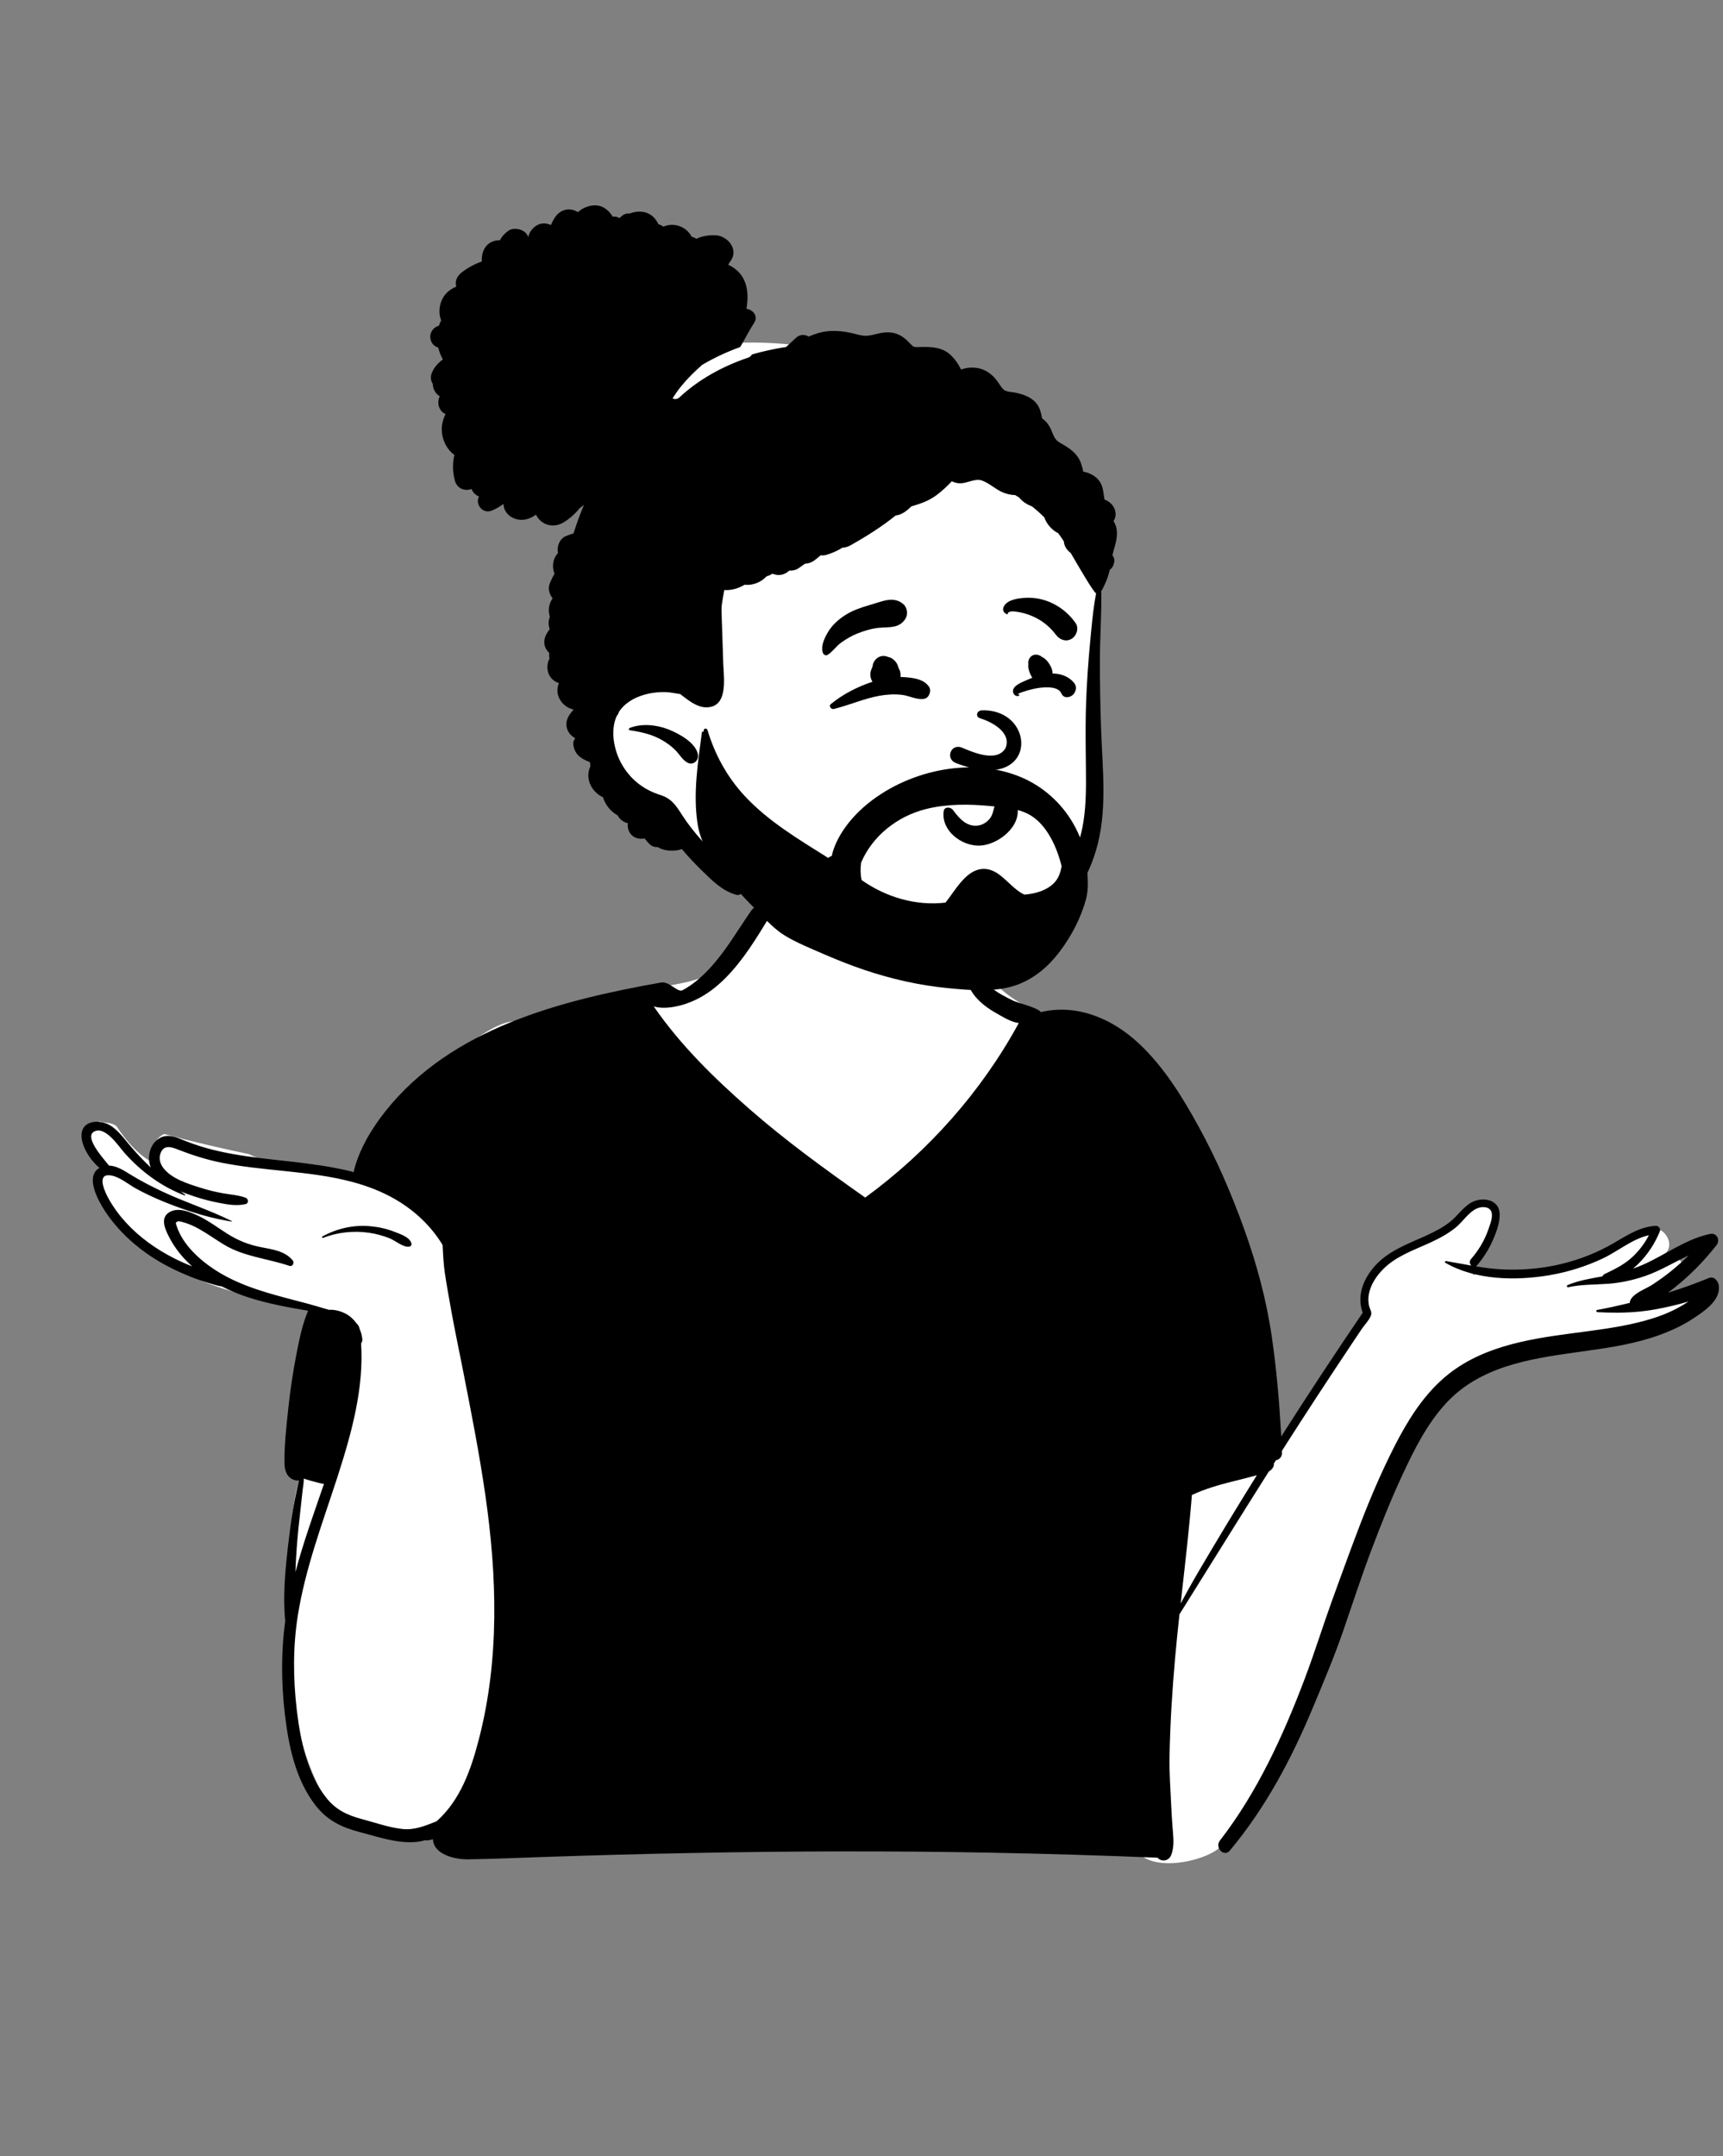 <svg width="259" height="324" viewBox="0 0 259 324" fill="none" xmlns="http://www.w3.org/2000/svg">
<rect x="0" y="0" width="259" height="324" fill="#808080" stroke="none"/>
<path fill-rule="evenodd" clip-rule="evenodd" d="M245.861 194.94C248.025 193.81 250.138 192.583 252.217 191.305C253.682 190.428 252.385 188.221 250.883 189.018C250.115 189.426 249.35 189.838 248.583 190.244C249.187 189.723 249.747 189.157 250.249 188.539L250.215 188.504C252.151 186.769 249.664 183.495 247.462 184.92C245.52 186.328 243.561 187.765 241.332 188.692C236.715 190.651 231.623 190.975 226.668 191.031C224.855 190.895 223.123 191.209 221.363 191.559C222.053 188.791 223.779 186.701 224.695 184.019C225.371 181.312 221.465 179.468 220.08 182.07C219.741 182.709 219.417 183.356 219.1 184.005C216.108 186.728 211.112 186.488 208.095 189.411C206.376 190.937 205.535 193.008 205.202 195.086C204.977 196.498 205.327 197.912 204.474 199.162C200.351 204.997 193.835 214.22 190.526 220.641C188.183 205.382 181.927 186.509 175.464 172.556C173.327 168.094 170.882 163.734 167.672 159.951C168.036 158.69 166.752 156.451 165.935 157.14C163.422 154.069 158.979 153.273 155.406 151.746C150.584 149.684 146.583 145.395 144.616 140.522C142.089 131.241 135.867 130.062 127.239 130.472C118.982 130.462 112.873 133.995 111.071 142.404C107.411 148.786 98.769 147.731 92.552 149.42C87.995 150.462 83.573 152.072 79.37 154.115C74.695 149.679 57.951 168.298 56.429 173.09C57.325 173.263 58.216 173.472 59.098 173.727C59.884 173.955 59.554 175.142 58.761 174.952C57.775 174.715 56.782 174.552 55.785 174.439C55.755 174.534 55.728 174.629 55.708 174.723C55.596 174.715 55.484 174.706 55.372 174.698C55.621 174.827 55.859 174.977 56.092 175.171C56.655 175.638 55.922 176.541 55.324 176.168C54.761 175.746 54.023 175.813 53.347 175.671C53.307 177.062 48.348 175.506 47.578 175.045C44.154 174.617 40.632 175.077 37.436 173.425C33.183 172.529 28.899 171.538 24.694 170.397C23.581 170.831 22.535 172.385 23.419 173.525C23.916 174.044 23.277 174.891 22.651 174.522C20.55 173.285 18.926 171.355 17.549 169.275C16.901 168.621 15.75 168.762 14.88 168.49C14.763 168.7 14.694 168.933 14.695 169.172C11.002 169.78 13.637 173.816 15.494 175.074C14.508 175.716 14.471 176.972 14.557 178.022C14.349 178.395 14.279 178.859 14.461 179.278C15.155 180.879 16.657 182.228 17.8 183.525C19.061 184.958 20.186 186.399 21.72 187.56C27.57 192.021 34.629 194.515 41.871 195.49C44.442 195.885 48.141 196.49 49.733 198.665C49.342 201.246 48.625 203.722 47.974 206.239C47.064 209.581 47.126 213.079 47.114 216.485C46.987 216.383 46.743 216.404 46.707 216.599C46.495 218.011 46.337 219.455 45.48 220.641C44.727 222.848 44.227 225.201 43.946 227.519C42.819 238.508 42.55 249.822 45.09 260.64C46.07 264.653 47.664 268.467 49.836 271.979C50.484 273.027 51.525 273.334 52.46 273.128C55.589 274.754 59.53 275.275 62.903 274.862C74.4 271.606 70.394 279.447 86.514 277.046C114.34 273.5 142.46 280.468 170.227 276.377C170.91 281.661 179.863 280.145 182.972 277.911C192.296 270.977 196.926 249.023 201.605 237.886C204.822 229.108 210.208 213.56 217.262 207.669C219.377 206.015 221.933 205.143 224.491 204.44C234.038 201.979 243.622 199.652 253.186 197.259C254.809 196.859 254.517 194.092 252.782 194.27C250.481 194.505 248.171 194.718 245.861 194.94Z" fill="white"/>
<path fill-rule="evenodd" clip-rule="evenodd" d="M33.337 193.294C32.69 193.214 32.057 192.984 31.427 192.802C30.466 192.521 29.523 192.193 28.596 191.819C26.682 191.052 24.825 190.145 23.084 189.036C20.272 187.241 17.788 184.942 15.914 182.173L15.785 181.98C14.715 180.35 12.742 176.73 14.954 175.492C13.528 174.3 12.18 172.159 12.257 170.507C12.364 168.169 15.229 168.201 16.71 169.192C17.68 169.841 18.407 170.75 19.135 171.644C19.942 172.637 20.804 173.584 21.7 174.495C21.938 174.736 22.178 174.972 22.422 175.204L22.668 175.435C22.63 175.344 22.596 175.251 22.566 175.156C22.072 173.616 22.661 171.61 24.202 170.904C25.144 170.472 26.123 170.736 27.036 171.103L27.176 171.16C28.406 171.669 29.65 172.119 30.93 172.481C36.149 173.954 41.595 174.199 46.942 174.934C49.002 175.22 51.1 175.579 53.15 176.107C53.931 172.787 55.847 169.604 57.926 166.986C67.881 154.459 84.299 150.319 99.318 147.639C100.687 147.396 101.821 149.209 102.618 148.78C104.128 147.968 105.457 146.819 106.623 145.569C109.11 142.904 110.874 139.77 112.947 136.801C113.971 135.334 116.329 136.646 115.378 138.221L114.913 138.99C112.995 142.142 110.871 145.391 108.121 147.835C106.659 149.133 105.037 150.158 103.182 150.798C101.777 151.282 99.806 151.69 98.268 151.221L98.083 150.952C98.144 151.042 98.206 151.131 98.268 151.221C102.282 157.039 107.318 161.964 112.625 166.611C117.982 171.3 123.761 175.498 129.575 179.604L130.059 179.945C139.53 173.035 147.531 164.02 153.144 153.721C151.968 153.58 150.804 152.825 149.798 152.263C148.588 151.583 147.449 150.771 146.561 149.689C144.628 147.332 144.88 144.295 144.531 141.435C144.51 141.258 144.745 141.213 144.852 141.302C145.9 142.173 146.268 143.6 146.705 144.832C147.187 146.187 147.732 147.303 148.837 148.256C149.866 149.144 151.121 149.796 152.34 150.378C152.968 150.676 156.089 151.442 156.445 152.077C161.836 150.811 167.088 152.998 171.083 156.689C174.943 160.254 177.776 164.889 180.278 169.465C182.946 174.347 185.133 179.436 187.017 184.667C188.927 189.976 190.391 195.402 191.196 200.99C191.875 205.701 192.292 210.486 192.562 215.25L192.595 215.846C196.583 209.583 200.671 203.386 204.844 197.245C203.895 194.71 204.945 192.124 206.722 190.166C208.691 188 211.414 186.994 214.019 185.823L214.362 185.668C215.617 185.095 216.868 184.464 217.953 183.606C218.997 182.778 219.764 181.636 220.862 180.873C222.459 179.762 225.358 179.998 225.432 182.427C225.47 183.761 224.897 185.223 224.373 186.421C223.78 187.776 222.979 189.004 222.028 190.133C221.984 190.185 221.936 190.227 221.888 190.26L221.851 190.283C223.165 190.5 224.49 190.676 225.84 190.737C228.563 190.862 231.316 190.661 233.982 190.086C236.711 189.499 239.357 188.543 241.811 187.212C243.909 186.075 245.853 184.604 248.236 184.257C248.456 184.223 248.678 184.202 248.906 184.189C249.286 184.168 249.666 184.616 249.516 184.992C249.434 185.2 249.347 185.405 249.252 185.612C248.428 187.427 247.165 189.188 245.588 190.525L245.466 190.627C246.022 190.435 246.569 190.219 247.108 189.976C250.275 188.55 253.148 186.394 256.543 185.527C256.704 185.485 256.866 185.447 257.029 185.411C258.079 185.185 258.633 186.326 258.016 187.108C257.916 187.235 257.817 187.36 257.714 187.484C256.199 189.365 254.528 191.111 252.685 192.679C252.054 193.216 251.403 193.736 250.74 194.233C250.46 194.443 250.179 194.649 249.895 194.852L249.755 194.951C250.087 194.717 250.414 194.478 250.74 194.233C252.818 193.603 254.868 192.857 256.873 192.031C257.669 191.703 258.288 192.51 258.373 193.174C258.656 195.397 256.188 197.006 254.583 198.075C252.973 199.149 251.2 199.965 249.385 200.62C245.896 201.881 242.231 202.454 238.572 202.967L236.795 203.215C229.76 204.199 222.413 205.376 217.366 210.851C214.537 213.92 212.623 217.733 210.871 221.484C209.122 225.232 207.586 229.078 206.128 232.946C204.618 236.949 203.302 241.026 201.903 245.069C200.618 248.781 199.084 252.446 197.565 256.074L197.325 256.647C194.099 264.357 190.245 271.619 184.875 278.056C183.99 279.119 182.559 277.611 183.377 276.558C188.995 269.313 192.903 260.764 196.129 252.236C197.597 248.356 198.827 244.382 200.238 240.48L201.078 238.163C202.199 235.073 203.33 231.987 204.51 228.922C206.004 225.043 207.645 221.212 209.523 217.505L209.723 217.114C211.561 213.538 213.746 210.013 216.753 207.307C222.165 202.433 229.367 201.264 236.33 200.338L238.52 200.049C241.464 199.658 244.416 199.226 247.279 198.439C248.931 197.987 250.545 197.407 252.062 196.608C252.666 196.291 253.256 195.943 253.826 195.562C252.199 196.04 250.549 196.431 248.87 196.737C248.048 196.887 247.235 197 246.423 197.078C244.334 197.285 242.261 197.276 240.121 197.164C239.94 197.154 239.881 196.868 240.075 196.832C241.565 196.567 243.057 196.236 244.543 195.876L244.989 195.767C244.997 195.52 245.095 195.258 245.297 195.009C246.037 194.108 247.442 193.647 248.416 193.011C249.436 192.345 250.425 191.627 251.367 190.857C252.229 190.154 253.057 189.41 253.854 188.632L254.093 188.397C254.013 188.476 253.934 188.554 253.854 188.632C251.703 189.626 249.664 190.9 247.419 191.686C245.633 192.314 243.761 192.736 241.873 192.887L241.755 192.896L241.638 192.903C239.667 193.045 237.683 192.988 235.742 193.415C235.524 193.464 235.457 193.172 235.651 193.089C237.347 192.384 239.111 192.111 240.895 191.781C240.933 191.642 241.03 191.517 241.199 191.437L241.655 191.219C243.014 190.566 244.28 189.907 245.409 188.848C246.406 187.911 247.237 186.817 247.86 185.603C245.365 186.151 243.174 188.042 240.905 189.105C238.433 190.266 235.818 191.098 233.13 191.572L232.824 191.625C227.802 192.463 221.763 192.356 217.264 189.744C217.121 189.659 217.224 189.467 217.372 189.49C218.648 189.699 219.911 189.947 221.175 190.166C220.928 189.94 220.818 189.534 221.103 189.209C222.238 187.908 223.135 186.421 223.709 184.794L223.818 184.476C224.083 183.722 224.529 182.55 224.073 181.869C223.638 181.22 222.614 181.309 222.001 181.583C220.727 182.158 219.88 183.594 218.806 184.46C217.636 185.407 216.305 186.108 214.942 186.736L214.655 186.867C212.298 187.928 209.779 188.82 207.926 190.693C206.929 191.699 206.071 192.956 205.784 194.366C205.653 195.013 205.653 195.678 205.826 196.319C205.964 196.82 206.251 197.129 206.086 197.638C205.871 198.295 205.108 199.081 204.715 199.667C204.259 200.343 203.804 201.021 203.35 201.7C202.444 203.057 201.542 204.418 200.64 205.777C198.835 208.499 197.05 211.234 195.28 213.977C194.704 214.87 194.129 215.765 193.557 216.66L192.7 218.003L192.247 218.712L191.475 219.927C191.502 220.039 191.5 220.157 191.464 220.26C191.333 220.636 191.086 220.892 190.78 221.078L190.725 221.11C186.216 228.239 181.78 235.414 177.299 242.56C177.06 244.741 176.836 246.924 176.642 249.108C176.2 254.049 175.898 259.003 175.801 263.964C175.754 266.365 175.947 268.78 176.05 271.179C176.101 272.324 176.17 273.467 176.261 274.611L176.327 275.421C176.417 276.534 176.467 277.64 176.067 278.701C175.712 279.633 174.63 279.842 173.99 279.132C165.639 278.796 157.281 278.54 148.923 278.382C133.964 278.094 118.997 278.139 104.035 278.428C96.521 278.574 89.004 278.779 81.491 279.033C77.79 279.155 74.086 279.329 70.382 279.38C68.387 279.407 65.247 278.68 65.086 276.434L65.082 276.366C64.833 276.433 64.575 276.488 64.311 276.528C64.193 276.546 64.08 276.541 63.976 276.517L63.924 276.503C60.95 277.41 57.187 276.116 54.361 275.362L54.128 275.3C51.43 274.597 49.262 273.591 47.494 271.354C44.399 267.438 43.343 262.18 42.793 257.333C42.278 252.773 42.248 248.127 42.876 243.575C42.506 239.866 42.867 236.038 43.288 232.35C43.495 230.526 43.737 228.704 44.029 226.891C44.192 225.878 44.405 224.876 44.623 223.877C44.71 223.477 44.782 223.047 44.892 222.632L44.942 222.454C44.604 222.499 44.234 222.425 43.877 222.228C43.028 221.761 42.78 220.816 42.766 219.912C42.719 217.185 43.044 214.381 43.332 211.671C43.621 208.966 44.019 206.25 44.538 203.579L44.673 202.89C45.066 200.892 45.517 198.829 46.311 196.951C43.33 196.444 40.357 195.905 37.465 194.987C36.054 194.537 34.664 193.977 33.337 193.294ZM188.927 221.668C188.88 221.679 188.836 221.691 188.792 221.704C187.6 222.038 186.396 222.321 185.196 222.626C183.121 223.148 181.093 223.731 179.164 224.638C178.76 229.74 178.161 234.825 177.592 239.913L177.478 240.931C178.353 239.307 179.249 237.697 180.185 236.106C183.035 231.255 185.95 226.443 188.927 221.668ZM45.669 222.173C45.675 222.78 45.548 223.41 45.48 223.993C45.371 224.94 45.282 225.891 45.17 226.838C44.942 228.74 44.747 230.644 44.606 232.555C44.515 233.774 44.456 234.998 44.403 236.222C45.601 231.743 47.188 227.362 48.696 222.974C48.444 222.948 48.186 222.886 47.92 222.815L47.473 222.695C47.209 222.627 46.352 222.416 45.669 222.173ZM192.7 218.003L192.709 218.204C192.74 218.916 192.314 219.318 191.796 219.422C192.096 218.948 192.398 218.475 192.7 218.003ZM55.63 184.247C56.891 184.358 58.127 184.627 59.306 185.092L59.419 185.136C60.291 185.473 61.566 185.896 61.852 186.827C61.932 187.091 61.716 187.309 61.469 187.33C60.523 187.406 59.407 186.392 58.53 186.049C57.554 185.669 56.532 185.386 55.497 185.236C53.171 184.895 50.745 185.153 48.556 186.001C48.428 186.052 48.347 185.846 48.464 185.785C50.669 184.585 53.122 184.025 55.63 184.247ZM28.902 190.291C28.756 190.162 28.611 190.027 28.467 189.892C27.334 188.82 26.331 187.569 25.589 186.194L25.393 185.822C24.788 184.65 24.046 182.981 25.467 182.137C26.316 181.632 27.339 181.759 28.285 182.065C28.347 182.084 28.408 182.106 28.469 182.127C28.892 182.275 29.299 182.452 29.663 182.621C31.241 183.346 32.633 184.401 34.091 185.331C35.67 186.339 37.23 186.984 39.053 187.361L39.225 187.396C40.936 187.734 42.791 187.951 43.985 189.359C44.285 189.714 44.01 190.38 43.492 190.204C40.192 189.091 36.7 188.845 33.671 187.017C32.416 186.261 31.228 185.392 29.946 184.676C29.266 184.295 28.563 183.962 27.815 183.734L27.406 183.613C27.166 183.543 26.88 183.474 26.688 183.543C26.322 183.67 26.439 183.866 26.552 184.208L26.564 184.242C27.453 186.994 29.988 189.298 32.337 190.822C32.876 191.172 33.428 191.494 33.99 191.792C37.794 193.82 42.05 194.764 46.23 195.885C46.23 195.885 48.647 196.56 49.448 196.813C50.34 196.739 51.356 197.054 52.028 197.431C52.681 197.796 53.206 198.287 53.604 198.864C53.604 198.864 53.986 199.183 54.056 199.677C54.257 200.136 54.392 200.63 54.459 201.146C54.497 201.448 54.421 201.681 54.278 201.846C54.71 208.48 52.918 215.078 50.899 221.383L50.699 222.005L50.57 222.399C48.392 229.084 45.892 235.721 44.777 242.691C44.031 247.347 44.054 252.166 44.602 256.843L44.64 257.166C45.179 261.588 46.217 266.549 49.028 270.108C50.462 271.924 52.16 272.731 54.332 273.316L54.451 273.348C56.416 273.865 58.444 274.599 60.47 274.821C62.35 275.026 63.926 274.326 65.618 273.671L65.621 273.669C69.185 270.513 70.803 265.919 71.999 261.281C75.098 249.281 74.714 236.824 72.956 224.648C72.039 218.287 70.792 211.98 69.55 205.675C68.929 202.524 68.259 199.379 67.704 196.217L67.374 194.357C67.192 193.323 67.016 192.288 66.865 191.249C66.662 189.852 66.601 188.478 66.531 187.072C64.824 184.242 62.346 181.911 59.475 180.239C57.419 179.041 55.243 178.21 52.997 177.608C46.577 175.877 39.578 176 33.117 174.668C30.947 174.221 28.887 173.558 26.827 172.763L26.547 172.654C25.602 172.286 24.639 172.081 24.17 173.195C23.836 173.988 24.035 174.812 24.535 175.478C25.763 177.109 28.23 177.866 30.087 178.453C31.205 178.809 32.346 179.09 33.499 179.299C34.653 179.508 35.811 179.561 36.918 179.969C37.344 180.125 37.429 180.804 36.918 180.924C35.515 181.252 34.104 180.971 32.709 180.698C31.178 180.396 29.669 179.967 28.203 179.424C27.933 179.324 27.653 179.219 27.368 179.107L27.153 179.022C27.375 179.183 27.597 179.341 27.821 179.5C27.88 179.542 27.844 179.654 27.766 179.626C24.318 178.34 21.181 176.018 18.751 173.272L18.63 173.134C17.775 172.153 15.825 169.186 14.181 170.012C12.638 170.787 15.269 173.775 16.269 174.996L16.385 175.14C17.521 175.169 18.622 175.877 19.543 176.448C21.142 177.439 22.814 178.293 24.516 179.092C27.901 180.683 31.495 181.806 34.843 183.477C34.888 183.501 34.854 183.557 34.812 183.551C32.68 183.211 30.571 182.668 28.512 181.994L28.42 181.965L28.328 181.934C27.041 181.512 25.771 181.034 24.523 180.525C23.135 179.958 21.778 179.322 20.462 178.601C19.271 177.951 17.948 176.778 16.566 176.604C16.419 176.585 16.288 176.583 16.173 176.594C14.587 176.727 15.899 179.356 16.343 180.142C17.067 181.433 17.942 182.625 18.945 183.714C20.98 185.925 23.445 187.677 26.114 189.04C27.024 189.505 27.956 189.915 28.902 190.291Z" fill="black"/>
<path fill-rule="evenodd" clip-rule="evenodd" d="M110.107 51.541C142.061 49.966 163.742 75.229 164.675 85.303C165.323 92.296 164.883 101.623 164.883 107.872C164.883 111.061 166.489 120.757 164.675 125.406C160.639 135.753 156.078 143.858 143.442 143.858C130.806 143.858 111.543 137.293 104.928 128.824C103.721 127.278 88.713 115.96 88.713 107.064C88.713 88.084 87.306 52.666 110.107 51.541Z" fill="white"/>
<path fill-rule="evenodd" clip-rule="evenodd" d="M88.308 31.041C90.129 30.471 91.291 31.292 92.12 32.565C92.303 32.529 92.48 32.532 92.677 32.579C92.726 32.591 92.843 32.636 92.933 32.671C93.001 32.7 93.064 32.735 93.124 32.772L93.159 32.753V32.753C93.296 32.604 93.439 32.467 93.594 32.358C93.943 32.111 94.302 32.039 94.642 32.09L94.8 32.031V32.031C96.148 31.561 97.609 31.779 98.523 32.943C98.7 33.168 98.843 33.419 98.965 33.683C99.239 33.773 99.496 33.903 99.718 34.063C99.873 33.99 100.038 33.928 100.214 33.883C101.208 33.627 102.253 33.868 103.063 34.48C103.458 34.777 103.748 35.149 103.969 35.575C104.219 35.633 104.467 35.74 104.699 35.882C104.898 35.782 105.101 35.689 105.309 35.625C106.068 35.391 106.882 35.305 107.672 35.364C109.375 35.491 111.022 37.44 109.884 39.115L109.849 39.165C109.704 39.367 109.578 39.576 109.462 39.788C109.87 39.965 110.262 40.203 110.625 40.501C112.398 41.959 112.558 44.205 112.226 46.325L112.212 46.413H112.216C113.159 46.502 113.973 47.489 113.416 48.417L113.389 48.461C112.635 49.628 111.989 50.917 111.269 52.146C109.277 52.866 107.355 53.753 105.546 54.827C104.419 55.817 103.347 56.863 102.403 58.027C101.932 58.608 101.499 59.223 101.101 59.861C101.419 60.014 101.812 60.007 102.145 59.698C105.1 56.952 108.671 55.026 112.473 53.734C112.747 53.641 112.926 53.465 113.027 53.258C114.715 52.776 116.433 52.402 118.167 52.137C118.645 51.681 119.146 51.244 119.622 50.789C120.23 50.209 120.991 50.217 121.56 50.582C121.843 50.453 122.132 50.339 122.425 50.236L122.607 50.174C122.683 50.149 122.755 50.12 122.83 50.097C124.865 49.474 126.727 49.705 128.729 50.218L128.985 50.285C129.919 50.533 130.506 50.493 131.41 50.265L131.512 50.239C132.472 49.987 133.499 49.801 134.481 50.066C135.508 50.343 136.189 50.958 136.889 51.702L136.959 51.776C137.285 52.127 137.474 52.165 137.901 52.156L138.359 52.142C140.086 52.095 141.778 52.168 143.072 53.508C143.55 54.003 144.063 54.704 144.371 55.344L144.416 55.439C144.43 55.47 144.443 55.496 144.455 55.52C144.64 55.49 144.929 55.372 145.067 55.345C146.949 54.979 148.52 55.543 149.729 57.03C149.993 57.356 150.393 57.995 150.67 58.346C150.767 58.429 150.858 58.517 150.945 58.61C151.399 58.9 152.042 58.882 152.551 58.984C153.938 59.261 155.42 59.789 156.126 61.113C156.42 61.665 156.529 62.269 156.654 62.873C157.12 63.18 157.485 63.623 157.769 64.102C158.114 64.683 158.261 65.396 158.658 65.945C158.946 66.344 159.387 66.557 159.807 66.801L159.967 66.895C161.209 67.637 162.182 68.46 162.591 69.914L162.627 70.043C162.693 70.266 162.926 70.901 162.723 70.806C162.898 70.902 163.195 70.936 163.354 70.989C164.216 71.275 164.966 71.737 165.425 72.549C165.774 73.166 165.838 73.81 165.938 74.491L165.98 74.765C165.991 74.832 166.004 74.909 166.018 74.984L166.031 75.058L166.034 75.059C166.19 75.127 166.343 75.2 166.494 75.279C167.209 75.701 167.697 76.433 167.697 77.28C167.697 77.692 167.569 78.012 167.382 78.298C167.533 78.527 167.65 78.771 167.738 79.043C167.912 79.574 167.924 80.155 167.865 80.704C167.795 81.364 167.627 81.964 167.428 82.594C167.351 82.837 167.32 83.177 167.205 83.409C167.418 83.681 167.545 84.013 167.505 84.341C167.449 84.811 167.235 85.359 166.811 85.622C166.604 86.647 166.158 87.695 165.719 88.533C165.668 88.63 165.607 88.717 165.54 88.788C165.601 92.134 165.356 95.503 165.339 98.844C165.32 102.482 165.396 106.122 165.523 109.754C165.736 115.776 166.497 122.002 164.724 127.874C163.273 132.68 160.368 136.805 156.472 139.933C152.483 143.133 147.675 144.985 142.569 145.274C139.971 145.42 137.33 145.124 134.817 144.45L134.548 144.377C132.117 143.707 129.301 142.684 127.512 140.893C126.567 139.946 127.522 137.94 128.907 138.492C130.28 139.039 131.511 139.849 132.873 140.419C134.089 140.929 135.359 141.32 136.644 141.607C139.223 142.188 141.957 142.315 144.578 141.954C154.039 140.656 161.412 132.779 162.866 123.439C163.269 120.853 163.262 118.224 163.234 115.61L163.204 112.747C163.181 110.351 163.173 107.954 163.261 105.559C163.372 102.478 163.59 99.398 163.881 96.33L164.032 94.733C164.212 92.865 164.415 90.982 164.764 89.139C164.478 89.154 162.22 85.283 160.968 83.12C160.511 82.757 160.124 82.305 159.975 81.721C159.944 81.599 159.928 81.475 159.919 81.352C159.647 80.924 159.36 80.507 159.057 80.102L158.991 80.072C158.94 80.049 158.901 80.029 158.877 80.016C158.217 79.641 157.665 79.072 157.287 78.412C157.16 78.19 157.056 77.958 156.971 77.721C156.432 77.191 155.869 76.685 155.277 76.211C155.219 76.165 155.159 76.121 155.1 76.075C154.346 75.793 153.685 75.368 153.202 74.757C153.001 74.631 152.798 74.509 152.593 74.389C151.979 74.383 151.358 74.24 150.754 73.991C149.65 73.536 148.767 72.637 147.658 72.221C146.484 71.78 145.247 72.781 144 72.6C143.682 72.554 143.366 72.457 143.073 72.317C142.371 73.062 141.626 73.765 140.804 74.38C139.611 75.273 138.392 75.682 137.01 76.085C136.325 76.737 135.558 77.368 134.633 77.461C132.492 79.177 130.203 80.623 127.794 81.967C127.407 82.183 127.021 82.28 126.656 82.283C125.9 82.758 125.076 83.124 124.204 83.377C123.931 83.457 123.65 83.473 123.373 83.439L122.617 84.056V84.056C122.091 84.486 121.53 84.691 120.993 84.704C120.666 84.955 120.327 85.193 119.979 85.421C119.605 85.666 119.121 85.767 118.635 85.738C117.891 86.467 116.928 86.543 116.121 86.207C116.01 86.273 115.896 86.334 115.768 86.395C115.593 86.478 115.412 86.547 115.226 86.604C114.385 87.513 113.153 87.99 111.919 87.865C110.997 88.431 109.924 88.725 108.875 88.659C108.715 89.465 108.583 90.274 108.471 91.085L108.459 91.679C108.458 91.776 108.458 91.851 108.459 91.9L108.46 91.92C108.563 94.526 108.619 97.133 108.72 99.739L108.729 99.944C108.845 102.221 109.404 106.373 106.065 106.282C104.821 106.248 103.587 105.33 102.618 104.575L102.482 104.468C102.407 104.41 102.331 104.351 102.255 104.291C101.531 104.196 100.817 104.02 100.086 103.993C99.183 103.961 98.235 104.054 97.356 104.259C95.804 104.621 94.303 105.329 93.291 106.612C93.203 106.724 93.12 106.842 93.042 106.96C92.971 107.203 92.848 107.427 92.686 107.622C91.729 109.78 92.281 112.631 93.34 114.605C94.6 116.956 96.595 118.582 99.104 119.4L99.23 119.441C100.944 119.977 101.599 121.017 102.531 122.463C103.404 123.82 104.406 125.084 105.481 126.284C107.562 128.607 110.482 130.524 111.692 133.464C111.936 134.056 111.236 134.613 110.694 134.461C108.571 133.863 107.083 132.348 105.54 130.841C104.472 129.797 103.445 128.712 102.481 127.572C102.279 127.665 102.056 127.728 101.825 127.757C100.802 127.882 99.748 127.83 98.853 127.277C98.44 127.315 98.01 127.171 97.691 126.878C97.398 126.609 97.145 126.317 96.932 126.006C96.608 126.035 96.29 126.044 95.986 125.993C95.839 125.979 95.697 125.941 95.567 125.877C95.326 125.782 95.097 125.634 94.886 125.408C94.46 124.949 94.296 124.301 94.375 123.685C94.291 123.667 94.207 123.646 94.124 123.618C93.557 123.425 93.12 123.043 92.841 122.522C92.341 122.241 91.892 121.861 91.551 121.456C91.137 120.964 90.824 120.409 90.64 119.796C90.45 119.708 90.266 119.605 90.089 119.485C88.823 118.626 88.098 117.014 88.595 115.524L88.612 115.477C88.637 115.41 88.683 115.295 88.739 115.166C88.731 115.061 88.722 114.956 88.717 114.851L88.699 114.533V114.533L88.446 114.425V114.425C87.181 113.921 86.326 113.24 86.174 111.814C86.142 111.519 86.256 111.218 86.437 110.966L86.436 110.887V110.887C86.353 110.844 86.275 110.801 86.206 110.757C85.517 110.315 85.093 109.524 85.14 108.705C85.184 107.96 85.596 107.365 86.06 106.815L86.192 106.661C86.203 106.648 86.215 106.634 86.228 106.619L85.922 106.523C85.723 106.459 85.541 106.396 85.41 106.323C84.903 106.038 84.474 105.653 84.209 105.164C84.17 105.103 84.131 105.044 84.096 104.979C83.753 104.353 83.709 103.551 83.93 102.879C83.956 102.8 83.989 102.726 84.024 102.651C83.092 102.322 82.375 101.642 82.288 100.387C82.254 99.894 82.362 99.403 82.596 98.982C82.544 98.698 82.534 98.405 82.567 98.114C82.239 97.804 81.985 97.43 81.871 96.973C81.656 96.111 82.05 95.291 82.635 94.539C82.418 93.944 82.407 93.273 82.655 92.674C82.559 92.375 82.505 92.059 82.502 91.735C82.496 91.016 82.717 90.416 83.073 89.906C82.572 89.292 82.334 88.476 82.63 87.711C82.841 87.167 83.081 86.67 83.359 86.209C83.213 85.859 83.128 85.466 83.128 85.027C83.128 84.236 83.424 83.61 83.876 83.098C83.68 82.162 84.079 81.022 84.949 80.609C85.277 80.454 85.716 80.292 86.199 80.165C86.381 79.597 86.57 79.03 86.77 78.468C87.085 77.583 87.424 76.711 87.784 75.848C87.577 76.03 87.36 76.199 87.136 76.352C86.426 77.257 85.486 78.04 84.695 78.508C83.129 79.438 81.337 78.886 80.563 77.332C79.836 77.876 78.964 78.198 78.033 78.088C76.978 77.963 76.013 77.278 75.749 76.209C75.711 76.054 75.688 75.887 75.686 75.719C75.08 76.151 74.447 76.548 73.752 76.776C72.868 77.066 71.965 76.37 71.848 75.504C71.802 75.16 71.866 74.857 72.002 74.6L71.916 74.566C71.901 74.56 71.887 74.554 71.873 74.547C71.409 74.33 71.049 73.93 70.877 73.469C69.873 73.859 68.722 73.402 68.403 72.295C68.024 70.978 68.001 69.644 68.298 68.362C67.233 67.586 66.54 66.282 66.422 64.919C66.335 63.94 66.569 63.037 66.979 62.202C65.972 61.824 65.626 60.501 66.105 59.548C65.469 59.183 65.054 58.41 65.045 57.657C64.761 57.226 64.67 56.671 64.906 56.048C65.216 55.229 65.849 54.543 66.573 54.005C66.257 53.454 66.022 52.853 65.877 52.231C65.277 52.055 64.793 51.569 64.694 50.838C64.57 49.922 65.172 49.146 65.981 48.941C66.071 48.662 66.181 48.389 66.316 48.127C65.916 47.176 65.975 45.973 66.491 44.933C66.949 44.014 67.693 43.452 68.589 43.063C68.361 42.281 68.663 41.501 69.422 40.92C70.348 40.209 71.365 39.666 72.432 39.283C72.337 38.01 72.868 36.706 74.123 36.262C74.458 36.144 74.807 36.1 75.162 36.102C75.42 35.54 75.85 35.084 76.411 34.679C77.26 34.068 78.846 34.442 79.317 35.4L79.34 35.449C79.364 35.504 79.39 35.553 79.415 35.606C79.509 35.141 79.731 34.701 80.088 34.341C80.979 33.44 81.92 33.423 82.825 33.808C82.991 33.395 83.192 33.002 83.437 32.643C84.325 31.34 85.791 31.175 86.865 31.88C87.296 31.501 87.776 31.208 88.308 31.041ZM94.655 109.382C96.443 108.681 98.612 108.888 100.379 109.562L100.508 109.613C102.069 110.231 104.604 111.607 104.909 113.366C105.067 114.278 104.203 115.066 103.326 114.586C102.563 114.17 102.135 113.33 101.528 112.722C100.927 112.12 100.254 111.636 99.521 111.211C97.99 110.325 96.382 109.981 94.655 109.725C94.461 109.698 94.514 109.437 94.655 109.382Z" fill="black"/>
<path fill-rule="evenodd" clip-rule="evenodd" d="M149.69 120.752C150.415 119.473 152.578 119.681 152.909 121.173C153.58 124.198 149.974 126.992 147.235 127.062C144.513 127.131 141.459 124.813 141.853 121.886C141.95 121.162 142.917 121.25 143.247 121.704L143.375 121.878C144.27 123.081 145.451 124.326 147.112 124.033C147.801 123.912 148.426 123.481 148.842 122.928C149.344 122.259 149.289 121.461 149.69 120.752ZM132.384 98.62C132.753 98.518 133.125 98.557 133.452 98.696C134.181 98.83 134.791 99.439 135.005 100.134C135.022 100.194 135.041 100.253 135.062 100.312L135.094 100.4L135.007 100.177C135.047 100.396 135.226 100.627 135.29 100.847C135.369 101.118 135.388 101.425 135.361 101.723C135.593 101.726 135.825 101.734 136.057 101.754L136.281 101.774C137.532 101.89 138.906 102.104 139.648 103.185C140.064 103.793 139.673 104.887 138.908 105.004C137.73 105.185 136.715 104.533 135.54 104.402C134.43 104.278 133.269 104.349 132.173 104.55C129.911 104.963 127.833 105.881 125.628 106.456L125.328 106.532V106.532L125.329 106.531C124.951 106.622 124.522 106.097 124.896 105.789C126.662 104.338 128.923 103.162 131.15 102.446C130.826 101.929 130.725 101.249 130.947 100.695C130.981 100.58 131.024 100.468 131.069 100.357L131.163 100.128V100.128C131.172 100.02 131.193 99.913 131.223 99.808L131.227 99.776V99.776L131.23 99.778V99.778C131.396 99.239 131.829 98.773 132.384 98.62ZM154.914 98.703C155.397 98.22 156.076 98.291 156.58 98.671L156.647 98.724V98.724C157.122 98.935 157.515 99.397 157.773 99.824C158.041 100.268 158.22 100.72 158.227 101.209C159.396 101.213 160.516 101.564 161.374 102.508C161.651 102.813 161.84 103.283 161.688 103.696L161.597 103.942V103.942C161.309 104.722 160.013 105.172 159.573 104.254L159.552 104.209C159.084 103.119 157.288 103.234 156.333 103.345C155.668 103.423 155.01 103.589 154.368 103.774C154.141 103.839 153.917 103.91 153.693 103.983L153.469 104.055C153.349 104.094 152.726 104.432 153.114 104.352C153.218 104.331 153.296 104.482 153.19 104.533C152.728 104.754 152.235 104.314 152.266 103.818C152.32 102.957 153.687 102.484 154.345 102.187L154.384 102.169C154.637 102.053 154.901 101.941 155.174 101.837C155.02 101.609 154.894 101.355 154.788 101.083C154.688 100.826 154.622 100.576 154.585 100.303C154.549 100.169 154.549 100.036 154.585 99.902L154.591 99.864V99.864C154.572 99.775 154.563 99.684 154.565 99.592L154.561 99.556H154.565C154.578 99.235 154.705 98.912 154.914 98.703ZM147.197 107.877C149.053 108.45 152.114 110.013 151.147 112.424C149.797 114.639 146.216 113.012 144.481 112.296C142.922 111.779 142.11 113.965 143.618 114.624C156.074 119.554 156.028 106.543 147.649 106.734C146.726 106.755 146.697 107.686 147.197 107.877ZM130.717 90.912L131.034 90.82C132.678 90.343 134.357 89.52 135.818 90.804C136.391 91.309 136.509 92.356 136.099 92.986C135.164 94.419 133.778 94.2 132.269 94.322C131.119 94.415 129.987 94.753 128.914 95.175C128.037 95.52 127.224 96.006 126.457 96.548C125.702 97.08 125.187 97.913 124.413 98.393C124.13 98.569 123.802 98.388 123.701 98.103C123.34 97.091 123.949 95.832 124.465 94.97C125.095 93.919 126.052 93.059 127.08 92.408C128.207 91.696 129.452 91.284 130.717 90.912V90.912ZM154.683 89.824C157.463 89.823 160.138 91.37 161.693 93.638C162.221 94.408 161.834 95.549 161.076 95.993C160.225 96.491 159.315 96.132 158.754 95.419L158.721 95.376C157.829 94.188 156.68 93.252 155.317 92.643C154.652 92.345 153.917 92.104 153.198 91.982L152.965 91.942C152.64 91.887 152.262 91.835 151.967 91.886C151.809 91.907 151.664 91.959 151.531 92.039C151.595 92.179 151.429 92.348 151.276 92.264C150.585 91.884 150.67 91.207 151.241 90.681C152.048 89.936 153.64 89.824 154.683 89.824Z" fill="black"/>
<path fill-rule="evenodd" clip-rule="evenodd" d="M129.449 129.598C131.16 125.59 134.893 122.644 139.191 121.566C142.347 120.777 145.66 120.803 148.877 121.116C150.563 121.279 152.371 121.412 153.96 122.038C155.317 122.573 156.422 123.585 157.254 124.772C158.243 126.179 158.916 127.789 159.389 129.439C159.456 129.674 159.519 129.91 159.578 130.148C159.372 131.393 158.936 132.453 157.783 133.235C156.658 134 155.316 134.313 153.978 134.424C153.847 134.361 153.72 134.296 153.604 134.229C151.518 133.035 150.051 130.213 147.419 130.595C145.07 130.936 143.524 133.893 142.127 135.626C137.644 136.149 133.164 134.801 129.516 132.236C129.33 131.359 129.32 130.473 129.449 129.598M162.625 126.557C162.266 125.551 161.815 124.575 161.279 123.657C159.509 120.619 156.792 118.198 153.566 116.814C145.934 113.546 136.06 115.85 129.897 121.211C127.792 123.044 125.663 125.737 125.019 128.634C124.827 128.672 124.646 128.772 124.496 128.913C120.044 126.108 115.458 123.41 111.87 119.523C109.265 116.698 107.452 113.355 106.342 109.682C106.252 109.38 105.764 109.424 105.779 109.759C105.783 109.837 105.787 109.915 105.792 109.993C105.745 109.849 105.526 109.923 105.509 110.063C104.912 114.525 104.165 119.256 104.853 123.741C105.264 126.418 106.48 128.377 108.104 130.493C109.845 132.761 111.815 134.87 113.83 136.893C115.109 138.177 116.444 139.658 118.01 140.6C119.831 141.694 121.896 142.525 123.84 143.369C125.816 144.23 127.823 145.026 129.867 145.716C133.954 147.099 138.178 148.056 142.476 148.475C145.917 148.809 149.85 149.173 153.148 147.878C155.675 146.886 157.716 145.092 159.334 142.933C161.096 140.583 162.488 137.905 163.258 135.082C164.058 132.149 162.794 127.03 162.625 126.557" fill="black"/>
</svg>
